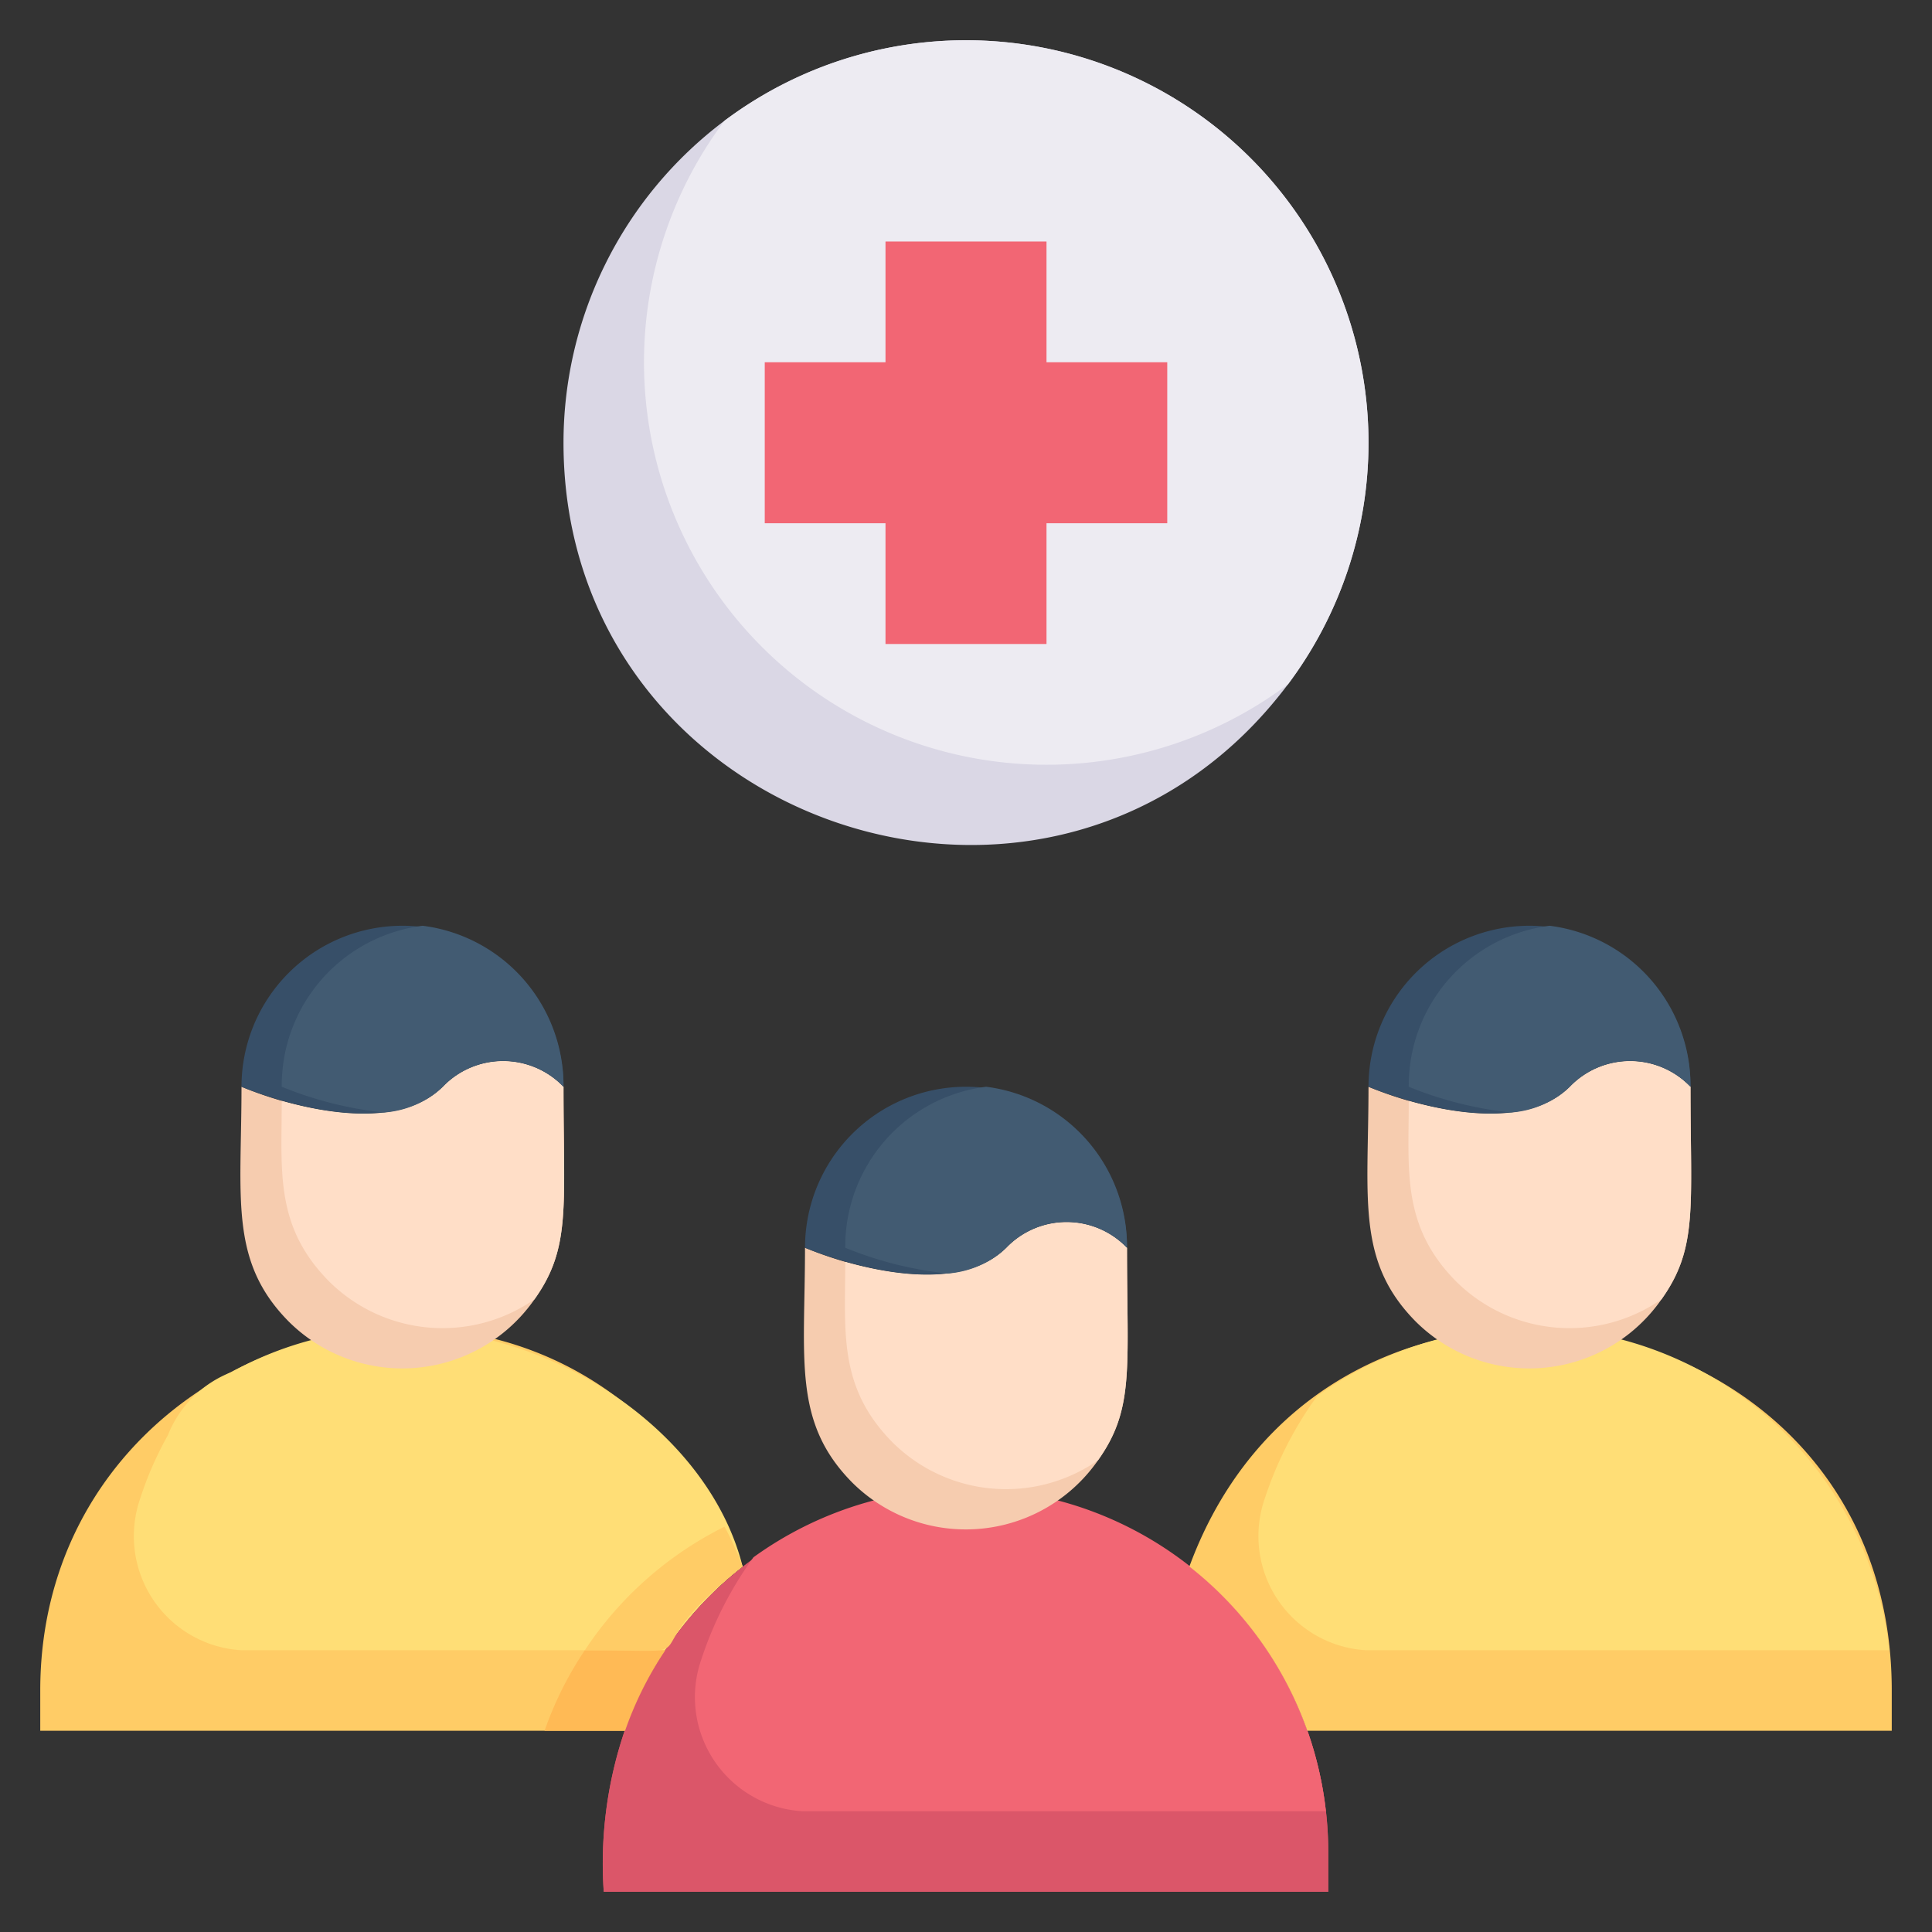 <?xml version="1.0" ?><svg viewBox="0 0 48 48" xmlns="http://www.w3.org/2000/svg"><rect x="0" y="0" width="48" height="48" fill="#333333" stroke="none"/><defs><style>.cls-1{fill:#fc6;}.cls-2{fill:#ffde76;}.cls-3{fill:#f6ccaf;}.cls-4{fill:#ffdec7;}.cls-5{fill:#374f68;}.cls-6{fill:#db5669;}.cls-7{fill:#ffba55;}.cls-8{fill:#f26674;}.cls-9{fill:#425b72;}.cls-10{fill:#dad7e5;}.cls-11{fill:#edebf2;}</style></defs><title/><g data-name="Crowd Patient" id="Crowd_Patient"><path class="cls-1" d="M18.45,38.92A9,9,0,0,0,15.52,43H1V42c0-8.45,10.6-12.13,15.84-5.84A8.89,8.89,0,0,1,18.45,38.92Z"/><path class="cls-2" d="M18.45,38.92A8.82,8.82,0,0,0,16.53,41H6a2.84,2.84,0,0,1-2.52-3.76,8.59,8.59,0,0,1,.69-1.58,2.77,2.77,0,0,1,1.58-1.57C11,31.19,17.37,34.59,18.45,38.92Z"/><path class="cls-3" d="M14,27c0,3,.19,4-.72,5.28a4,4,0,0,1-6.11.55C5.69,31.33,6,29.77,6,27c1.47.61,3.87,1.13,5,0A2.08,2.08,0,0,1,14,27Z"/><path class="cls-4" d="M14,27c0,3,.19,4-.72,5.28a4,4,0,0,1-5.11-.45C6.82,30.46,7,29.09,7,27.35c1.15.32,3,.64,4-.35A2.08,2.08,0,0,1,14,27Z"/><path class="cls-5" d="M14,27a2.08,2.08,0,0,0-3,0c-1.5,1.5-5,0-5,0a4,4,0,0,1,8,0Z"/><path class="cls-6" d="M33,46v1H15a10.25,10.25,0,0,1,.52-4A9,9,0,0,1,33,46Z"/><path class="cls-6" d="M33,46v1H15a10.25,10.25,0,0,1,.52-4A9,9,0,0,1,33,46Z"/><path class="cls-7" d="M16.53,41a8.74,8.74,0,0,0-1,2h-2a8.74,8.74,0,0,1,1-2Z"/><path class="cls-1" d="M18.45,38.92C15.4,41.32,18,41,14.53,41A8.91,8.91,0,0,1,18,37.93,7.25,7.25,0,0,1,18.45,38.92Z"/><path class="cls-8" d="M32.94,45c-17.71,0-11.7,0-13,0a2.84,2.84,0,0,1-2.52-3.76,9.22,9.22,0,0,1,1.3-2.55A9,9,0,0,1,32.94,45Z"/><path class="cls-3" d="M28,31c0,3,.19,4-.72,5.28a4,4,0,0,1-6.11.55C19.69,35.33,20,33.77,20,31c1.47.61,3.87,1.13,5,0A2.08,2.08,0,0,1,28,31Z"/><path class="cls-4" d="M28,31c0,3,.19,4-.72,5.28a4,4,0,0,1-5.11-.45C20.82,34.46,21,33.09,21,31.35c1.15.32,3,.64,4-.35A2.08,2.08,0,0,1,28,31Z"/><path class="cls-5" d="M28,31a2.08,2.08,0,0,0-3,0c-1.5,1.5-5,0-5,0a4,4,0,0,1,8,0Z"/><path class="cls-1" d="M47,42v1H32.48a9,9,0,0,0-2.93-4.08C33,29.54,47,31.93,47,42Z"/><path class="cls-2" d="M46.94,41c-17.71,0-11.7,0-13,0a2.84,2.84,0,0,1-2.52-3.76,9.22,9.22,0,0,1,1.3-2.55A9,9,0,0,1,46.94,41Z"/><path class="cls-3" d="M42,27c0,3,.19,4-.72,5.28a4,4,0,0,1-6.11.55C33.69,31.33,34,29.77,34,27c1.47.61,3.87,1.13,5,0A2.08,2.08,0,0,1,42,27Z"/><path class="cls-4" d="M42,27c0,3,.19,4-.72,5.28a4,4,0,0,1-5.11-.45C34.82,30.46,35,29.09,35,27.35c1.15.32,3,.64,4-.35A2.08,2.08,0,0,1,42,27Z"/><path class="cls-5" d="M42,27a2.08,2.08,0,0,0-3,0c-1.5,1.5-5,0-5,0a4,4,0,0,1,8,0Z"/><path class="cls-9" d="M42,27a2.07,2.07,0,0,0-3,0,2.36,2.36,0,0,1-1.46.64A9.29,9.29,0,0,1,35,27a4,4,0,0,1,3.5-4A4,4,0,0,1,42,27Z"/><path class="cls-9" d="M28,31a2.07,2.07,0,0,0-3,0,2.36,2.36,0,0,1-1.46.64A9.29,9.29,0,0,1,21,31a4,4,0,0,1,3.5-4A4,4,0,0,1,28,31Z"/><path class="cls-9" d="M14,27a2.07,2.07,0,0,0-3,0,2.36,2.36,0,0,1-1.46.64A9.29,9.29,0,0,1,7,27a4,4,0,0,1,3.5-4A4,4,0,0,1,14,27Z"/><path class="cls-10" d="M34,11a10,10,0,0,1-2,6c-5.76,7.67-18,3.54-18-6a10,10,0,0,1,4-8l0,0A10,10,0,0,1,34,11Z"/><path class="cls-11" d="M34,11a10,10,0,0,1-2,6A10,10,0,0,1,18,3,10,10,0,0,1,34,11Z"/><polygon class="cls-8" points="29 9 26 9 26 6 22 6 22 9 19 9 19 13 22 13 22 16 26 16 26 13 29 13 29 9"/></g></svg>
